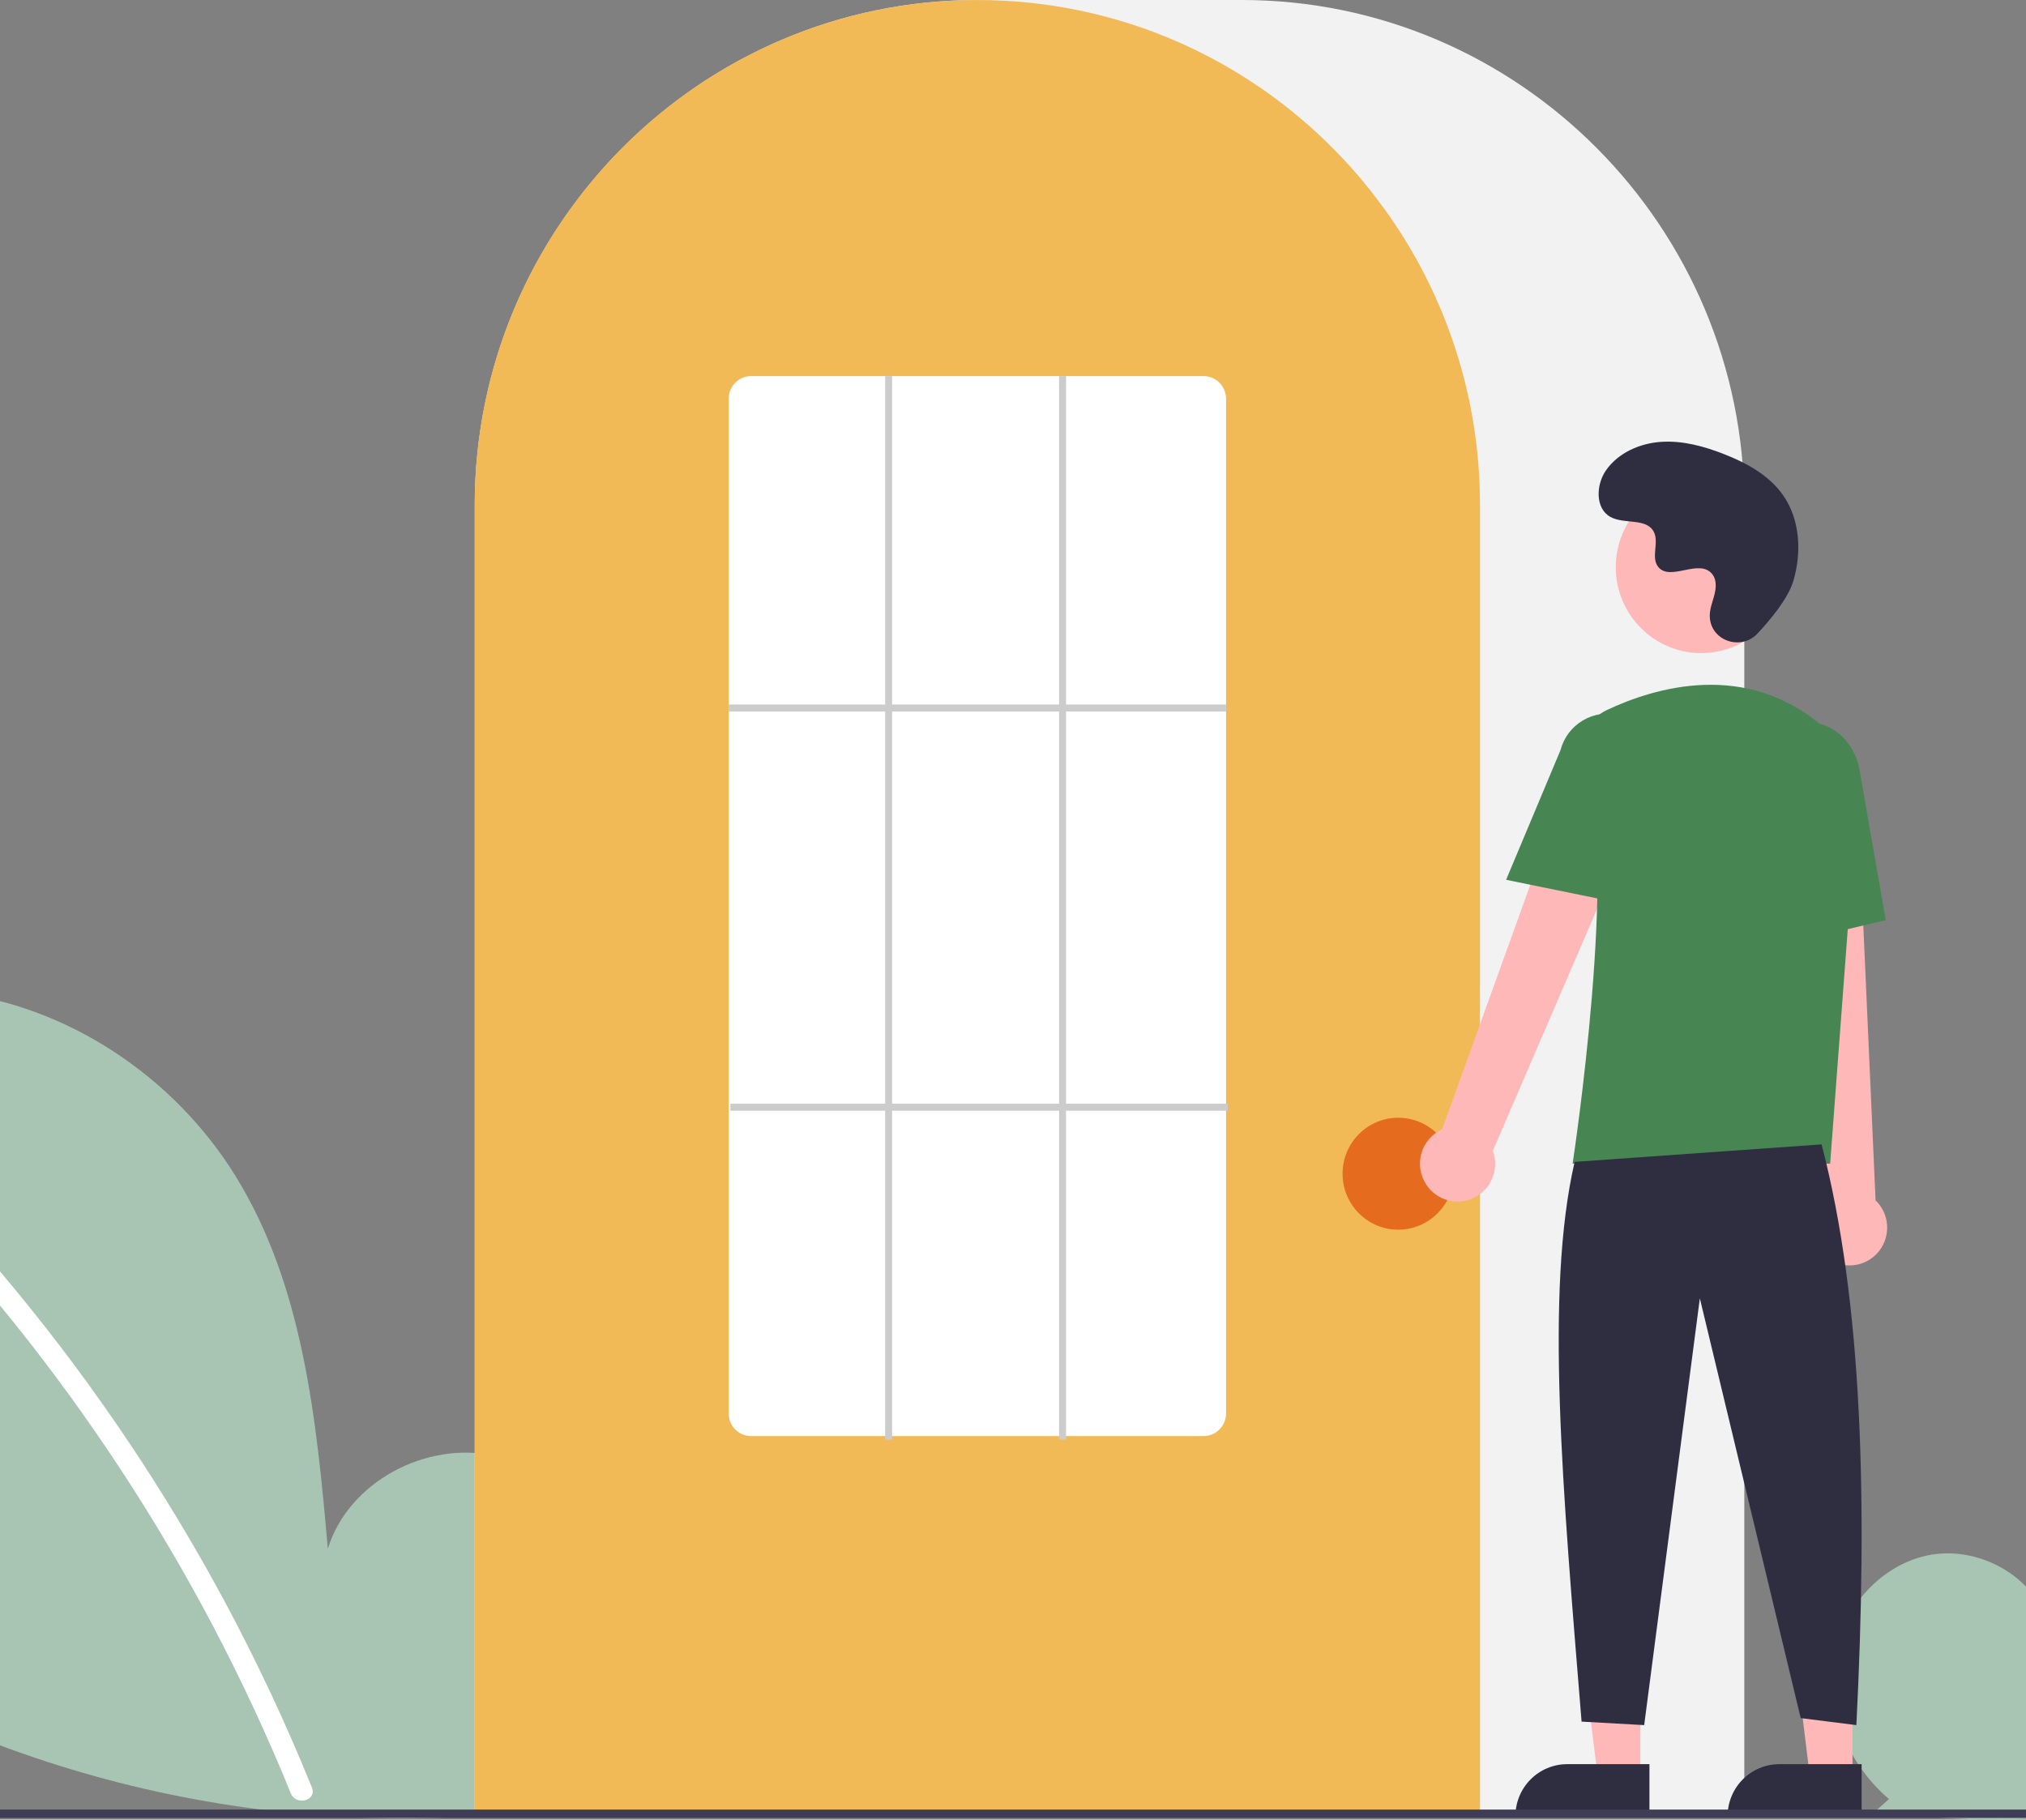<svg width="393" height="353" viewBox="0 0 393 353" fill="none" xmlns="http://www.w3.org/2000/svg">
<rect x="0" y="0" width="393" height="353" fill="#808080" stroke="none"/>
<g clip-path="url(#clip0_62_268)">
<path d="M366.421 349.008C358.906 342.621 354.341 332.53 355.538 322.707C356.735 312.884 364.15 303.854 373.768 301.768C383.386 299.682 394.349 305.456 397.271 314.907C398.878 296.687 400.731 277.704 410.361 262.188C419.081 248.139 434.184 238.086 450.553 236.288C466.921 234.489 484.155 241.282 494.364 254.277C504.572 267.272 507.072 286.164 499.922 301.084C494.655 312.075 484.952 320.254 474.785 326.908C441.932 348.23 402.529 356.9 363.826 351.325L366.421 349.008Z" fill="#A7C5B2"/>
<path d="M105.965 347.273C116.287 338.499 122.557 324.64 120.912 311.149C119.268 297.657 109.084 285.253 95.874 282.388C82.664 279.523 67.605 287.454 63.593 300.434C61.385 275.409 58.84 249.336 45.613 228.025C33.636 208.729 12.892 194.921 -9.59 192.451C-32.073 189.981 -55.743 199.31 -69.765 217.159C-83.786 235.008 -87.219 260.957 -77.399 281.449C-70.165 296.544 -56.837 307.779 -42.873 316.919C1.678 346.078 56.944 358.239 109.53 350.455" fill="#A7C5B2"/>
<path d="M-47.533 199.828C-28.982 215.026 -11.964 232.024 3.276 250.576C18.518 269.109 31.937 289.085 43.344 310.224C49.721 322.082 55.449 334.282 60.503 346.768C61.533 349.308 57.433 350.413 56.414 347.902C47.462 325.889 36.386 304.811 23.347 284.971C10.37 265.203 -4.482 246.748 -21.001 229.865C-30.345 220.32 -40.203 211.299 -50.531 202.844C-52.648 201.11 -49.632 198.108 -47.533 199.828Z" fill="white"/>
<path d="M338.358 352.227H92.088V98.067C92.088 43.993 135.824 0 189.584 0H240.862C294.622 0 338.358 43.993 338.358 98.067V352.227Z" fill="#F2F2F2"/>
<path d="M287.08 352.227H92.088V98.067C92.034 77.347 98.557 57.151 110.707 40.418C111.155 39.804 111.602 39.198 112.062 38.599C117.939 30.846 124.933 24.018 132.813 18.34C133.258 18.015 133.705 17.694 134.158 17.374C140.752 12.785 147.884 9.033 155.393 6.204C155.839 6.034 156.293 5.864 156.747 5.7C163.538 3.263 170.578 1.593 177.736 0.722C178.18 0.661 178.635 0.613 179.091 0.565C186.067 -0.185 193.102 -0.185 200.078 0.565C200.533 0.613 200.988 0.661 201.437 0.722C208.594 1.594 215.632 3.263 222.421 5.7C222.875 5.864 223.329 6.034 223.776 6.204C231.193 8.998 238.241 12.693 244.764 17.21C245.217 17.523 245.671 17.843 246.118 18.163C250.535 21.334 254.683 24.867 258.522 28.726C261.6 31.821 264.468 35.12 267.107 38.601C267.566 39.198 268.013 39.804 268.46 40.417C280.61 57.15 287.134 77.347 287.08 98.067V352.227Z" fill="#F2BA57"/>
<path d="M271.224 238.551C277.186 238.551 282.02 233.689 282.02 227.692C282.02 221.695 277.186 216.834 271.224 216.834C265.262 216.834 260.429 221.695 260.429 227.692C260.429 233.689 265.262 238.551 271.224 238.551Z" fill="#E56C1E"/>
<path d="M318.183 344.615H309.911L305.976 312.522L318.185 312.523L318.183 344.615Z" fill="#FFB8B8"/>
<path d="M304.003 342.237H319.956V352.34H293.958C293.958 351.014 294.218 349.7 294.723 348.474C295.228 347.248 295.968 346.135 296.9 345.196C297.833 344.258 298.94 343.514 300.159 343.006C301.378 342.499 302.684 342.237 304.003 342.237Z" fill="#2F2E41"/>
<path d="M359.341 344.615H351.069L347.133 312.522L359.342 312.523L359.341 344.615Z" fill="#FFB8B8"/>
<path d="M345.16 342.237H361.113V352.34H335.116C335.116 351.014 335.376 349.7 335.881 348.474C336.385 347.248 337.125 346.135 338.058 345.196C338.991 344.258 340.098 343.514 341.317 343.006C342.535 342.499 343.841 342.237 345.16 342.237Z" fill="#2F2E41"/>
<path d="M276.688 229.843C276.093 228.961 275.697 227.959 275.529 226.907C275.36 225.854 275.424 224.778 275.714 223.753C276.004 222.727 276.514 221.779 277.208 220.973C277.902 220.168 278.763 219.526 279.731 219.091L307.85 141.135L321.687 148.73L289.581 223.228C290.198 224.911 290.181 226.764 289.531 228.436C288.881 230.107 287.645 231.48 286.055 232.296C284.466 233.111 282.635 233.312 280.908 232.86C279.182 232.408 277.68 231.335 276.688 229.843Z" fill="#FFB8B8"/>
<path d="M355.115 244.492C354.196 243.962 353.404 243.235 352.794 242.364C352.184 241.492 351.771 240.496 351.585 239.447C351.399 238.398 351.444 237.32 351.717 236.29C351.989 235.26 352.483 234.303 353.164 233.486L344.452 151.022L360.199 151.745L363.819 232.86C365.108 234.1 365.9 235.773 366.045 237.562C366.189 239.351 365.676 241.13 364.604 242.564C363.531 243.998 361.972 244.986 360.224 245.341C358.475 245.697 356.657 245.394 355.115 244.492Z" fill="#FFB8B8"/>
<path d="M329.996 126.696C339.148 126.696 346.567 119.233 346.567 110.027C346.567 100.821 339.148 93.358 329.996 93.358C320.843 93.358 313.424 100.821 313.424 110.027C313.424 119.233 320.843 126.696 329.996 126.696Z" fill="#FFB8B8"/>
<path d="M355.01 225.737H305.049L305.109 225.346C305.199 224.761 314.013 166.683 307.513 147.682C306.86 145.815 306.918 143.771 307.674 141.944C308.43 140.116 309.831 138.635 311.608 137.785C320.9 133.383 338.736 127.964 353.791 141.116C356.006 143.084 357.736 145.542 358.844 148.298C359.952 151.054 360.407 154.031 360.173 156.994L355.01 225.737Z" fill="#478652"/>
<path d="M314.645 175.266L292.152 170.676L302.695 145.545C303.326 143.111 304.891 141.028 307.047 139.753C309.203 138.478 311.773 138.115 314.195 138.744C316.616 139.372 318.691 140.942 319.963 143.107C321.236 145.272 321.603 147.857 320.984 150.294L314.645 175.266Z" fill="#478652"/>
<path d="M343.452 183.788L342.1 152.609C341.075 146.748 344.41 141.207 349.54 140.302C354.672 139.399 359.683 143.464 360.713 149.369L365.795 178.502L343.452 183.788Z" fill="#478652"/>
<path d="M353.348 222.004C361.386 252.8 362.263 291.954 360.095 334.662L349.299 333.305L329.733 251.865L318.937 334.662L306.792 333.984C303.164 289.172 299.632 250.701 305.443 225.397L353.348 222.004Z" fill="#2F2E41"/>
<path d="M340.915 122.909C337.823 126.221 332.082 124.443 331.679 119.918C331.647 119.567 331.65 119.213 331.686 118.862C331.894 116.858 333.045 115.038 332.769 112.921C332.707 112.395 332.512 111.893 332.202 111.463C329.739 108.145 323.956 112.947 321.631 109.943C320.205 108.101 321.881 105.201 320.787 103.143C319.343 100.426 315.066 101.766 312.384 100.278C309.4 98.622 309.579 94.017 311.543 91.216C313.939 87.8 318.139 85.977 322.287 85.714C326.435 85.452 330.554 86.579 334.426 88.097C338.826 89.822 343.189 92.206 345.897 96.097C349.19 100.83 349.506 107.192 347.86 112.726C346.858 116.092 343.439 120.204 340.915 122.909Z" fill="#2F2E41"/>
<path d="M483.746 352.664H-14.39C-14.603 352.663 -14.806 352.578 -14.957 352.426C-15.107 352.275 -15.191 352.07 -15.191 351.856C-15.191 351.642 -15.107 351.437 -14.957 351.285C-14.806 351.134 -14.603 351.048 -14.39 351.048H483.746C483.959 351.048 484.163 351.134 484.313 351.285C484.463 351.437 484.547 351.642 484.547 351.856C484.547 352.07 484.463 352.275 484.313 352.426C484.163 352.578 483.959 352.663 483.746 352.664Z" fill="#3F3D56"/>
<path d="M233.44 278.592H145.728C144.572 278.598 143.462 278.143 142.64 277.327C141.818 276.511 141.351 275.4 141.342 274.238V77.31C141.351 76.148 141.818 75.037 142.64 74.221C143.462 73.405 144.572 72.95 145.728 72.957H233.44C234.595 72.95 235.706 73.405 236.528 74.221C237.35 75.037 237.817 76.148 237.826 77.31V274.238C237.817 275.4 237.35 276.511 236.528 277.327C235.706 278.143 234.595 278.598 233.44 278.592Z" fill="white"/>
<path d="M237.826 136.676H141.342V138.033H237.826V136.676Z" fill="#CCCCCC"/>
<path d="M238.163 214.119H141.679V215.476H238.163V214.119Z" fill="#CCCCCC"/>
<path d="M173.053 72.957H171.704V279.271H173.053V72.957Z" fill="#CCCCCC"/>
<path d="M206.789 72.957H205.44V279.271H206.789V72.957Z" fill="#CCCCCC"/>
</g>
<defs>
<clipPath id="clip0_62_268">
<rect width="587" height="353" fill="white" transform="translate(-83)"/>
</clipPath>
</defs>
</svg>
